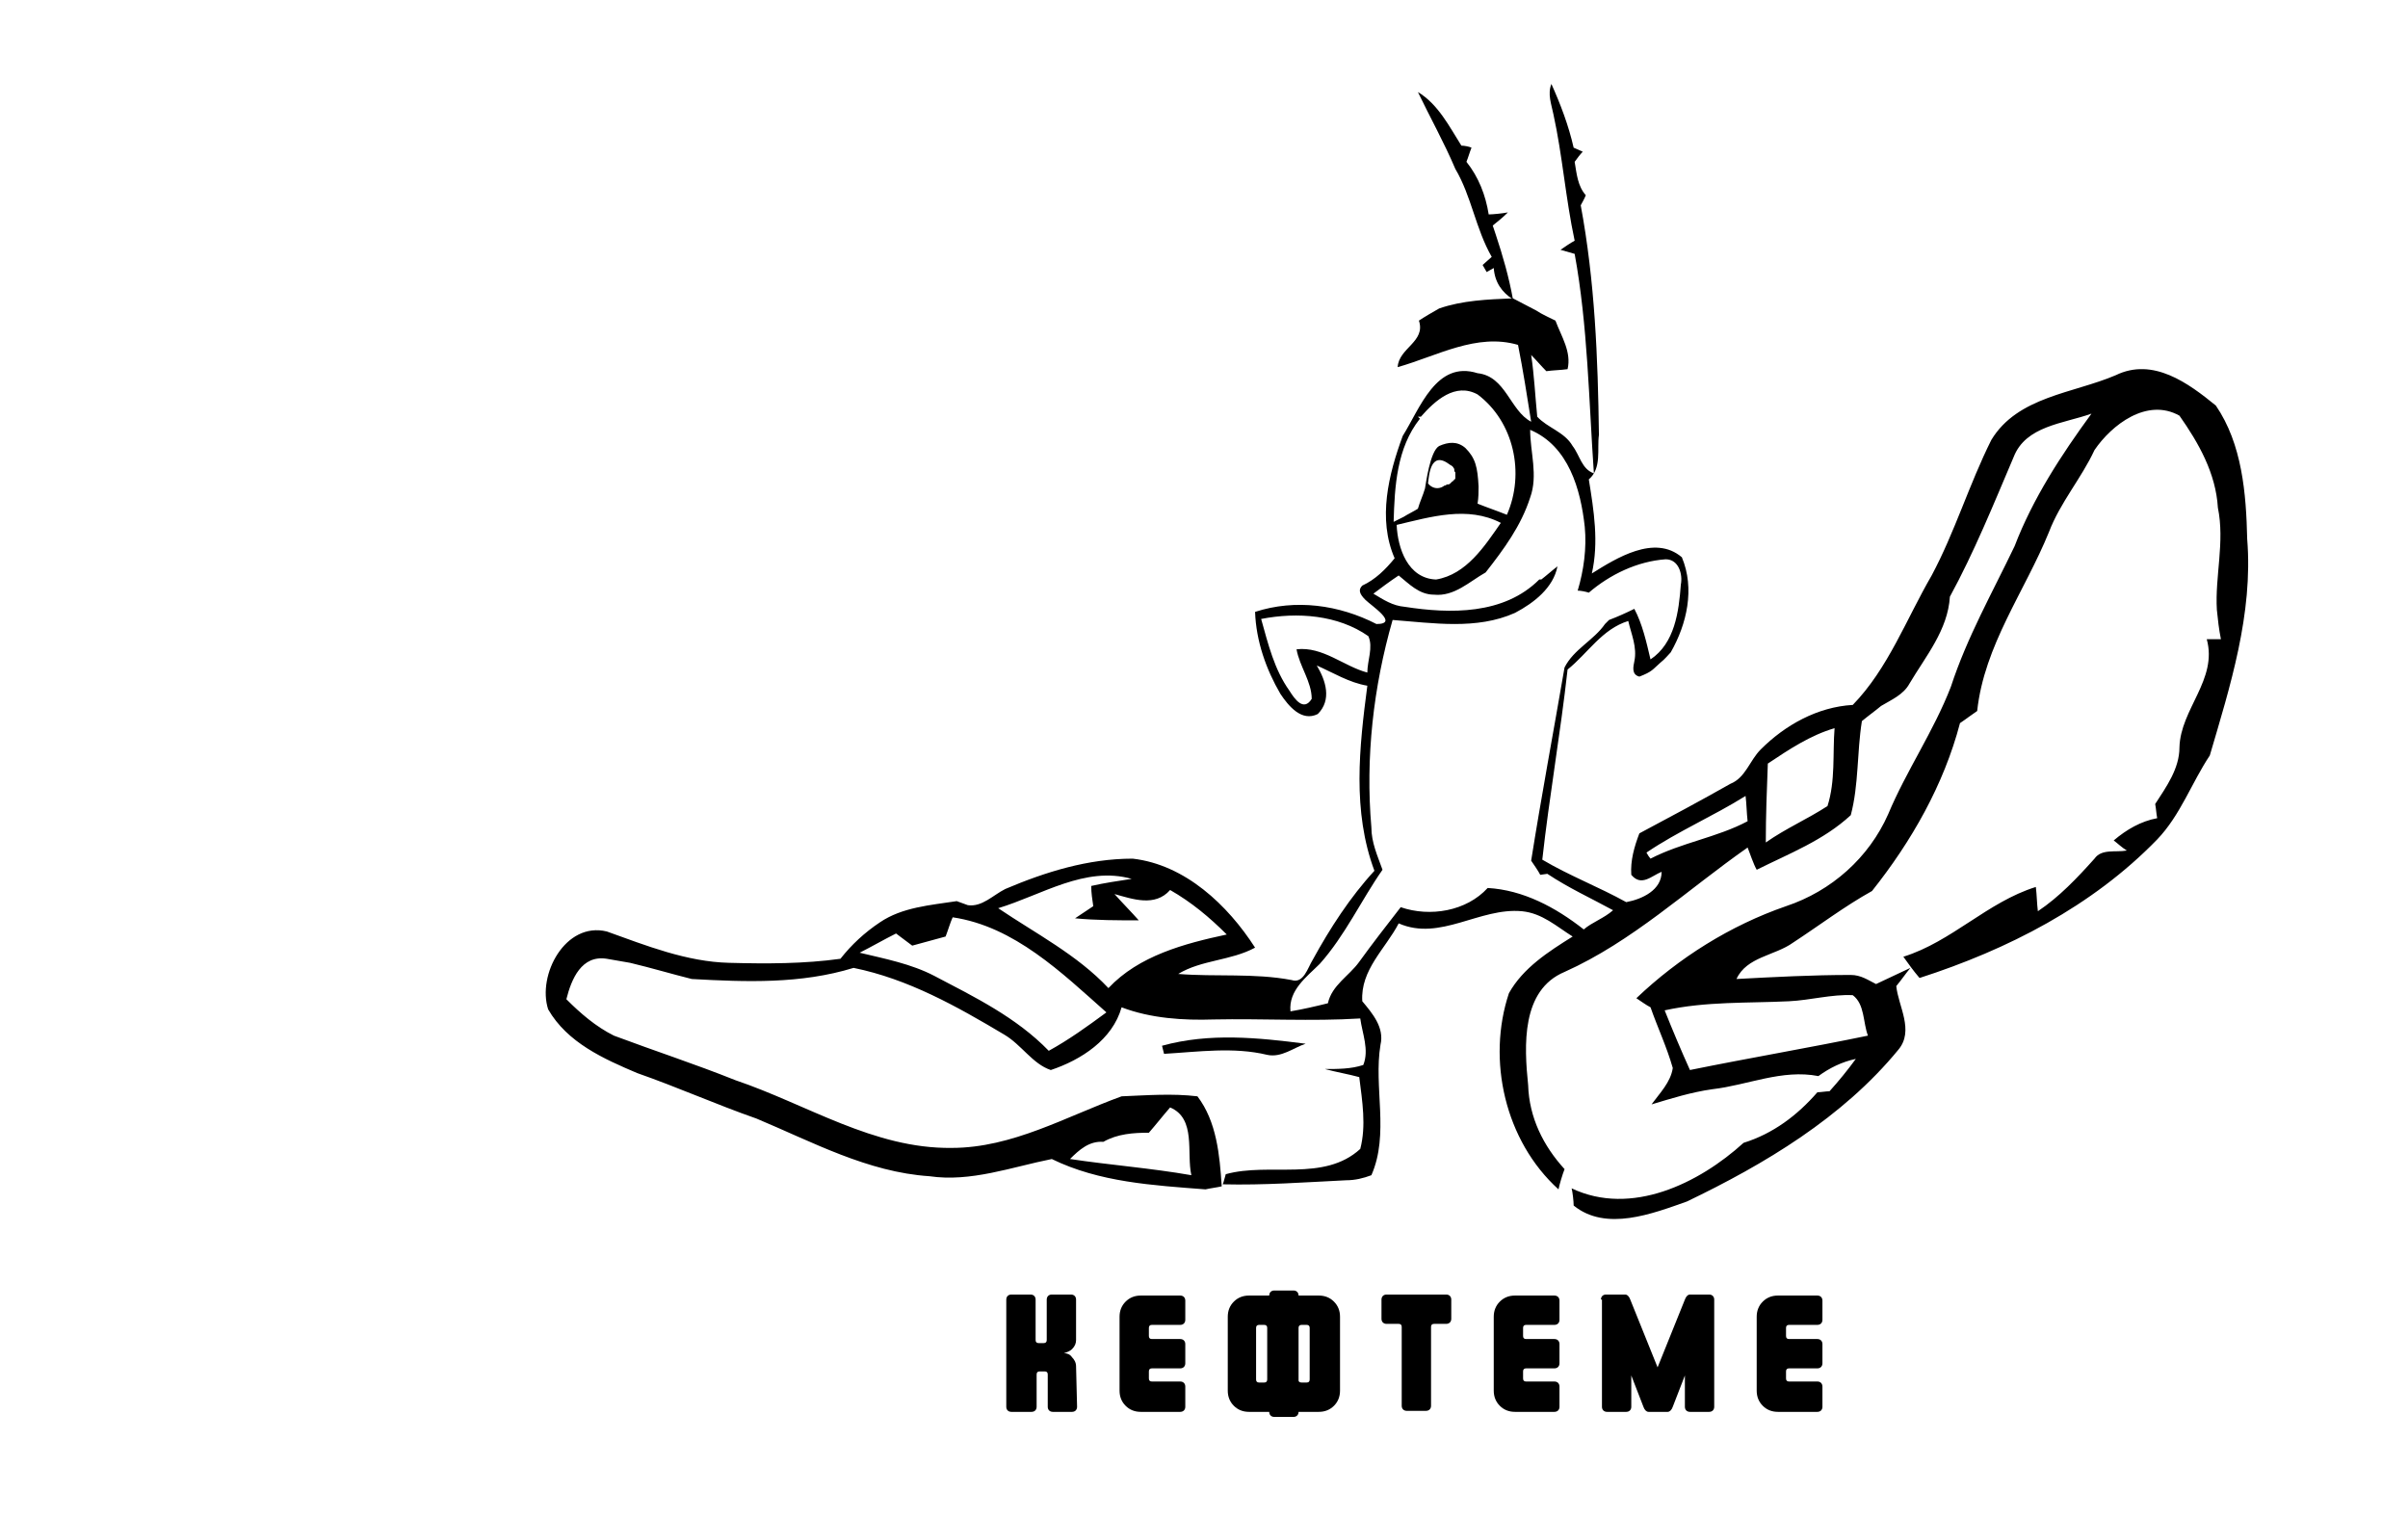 <?xml version="1.0" encoding="utf-8"?>
<!-- Generator: Adobe Illustrator 26.0.3, SVG Export Plug-In . SVG Version: 6.00 Build 0)  -->
<svg version="1.0" id="Слой_1" xmlns="http://www.w3.org/2000/svg" xmlns:xlink="http://www.w3.org/1999/xlink" x="0px" y="0px"
	 viewBox="0 0 238.1 150.2" style="enable-background:new 0 0 238.1 150.2;" xml:space="preserve">
<g>
	<path d="M147.5,25.4c-0.2,0.2-0.7,0.6-0.9,0.8l0.4,0.7c0.2-0.1,0.5-0.3,0.7-0.4c0.1,1.4,0.8,2.4,1.9,3.1c-0.4-2.2-1-4.3-1.7-6.4
		l-0.3-0.9c0.5-0.4,1-0.8,1.5-1.3c-0.5,0.1-1.5,0.2-1.9,0.2c-0.3-1.9-1-3.7-2.2-5.2c0.2-0.5,0.3-0.9,0.5-1.4c-0.2-0.1-0.7-0.2-1-0.2
		c-1.2-1.9-2.3-4.1-4.3-5.3c1.2,2.5,2.6,5,3.7,7.6C145.5,19.4,145.9,22.6,147.5,25.4z"/>
	<g>
		<path d="M222.2,53.3c-0.1-4.5-0.5-9.4-3.1-13.2c-2.7-2.2-6.2-4.8-9.9-3c-4.2,1.8-9.7,2.1-12.3,6.4c-2.2,4.4-3.6,9.1-5.9,13.4
			c-2.5,4.3-4.3,9.2-7.8,12.8c-3.5,0.2-6.7,2-9.1,4.4c-1.1,1.1-1.5,2.8-3,3.4c-3,1.7-6,3.3-9,4.9c-0.5,1.3-0.9,2.7-0.8,4.1
			c1,1.2,2,0.1,3-0.3c0,1.8-1.9,2.7-3.5,3c-2.7-1.5-5.6-2.6-8.3-4.2c0.7-6.3,1.8-12.5,2.5-18.8c2-1.6,3.4-4,6-4.8
			c0.3,1.3,0.9,2.6,0.6,4c-0.1,0.5-0.3,1.3,0.5,1.5c1.3-0.5,1.3-0.7,2.1-1.4c0.4-0.3,0.8-0.8,1-1c1.6-2.8,2.4-6.3,1.1-9.4
			c-2.7-2.3-6.5,0.1-8.9,1.6c0.7-3.1,0.2-6.2-0.3-9.3c1.3-1.1,0.8-3,1-4.4c-0.1-7.6-0.4-15.2-1.8-22.7c0.1-0.2,0.4-0.7,0.5-1
			c-0.8-0.9-0.9-2.1-1.1-3.3c0.2-0.3,0.6-0.8,0.8-1l-0.9-0.4c-0.5-2.2-1.3-4.3-2.2-6.3c-0.4,1,0,2,0.2,3c0.9,4.1,1.2,8.3,2.1,12.5
			c-0.4,0.2-1.1,0.7-1.4,0.9l1.4,0.4c1.3,7.1,1.4,14.5,1.9,21.7c-1.2-0.4-1.4-1.8-2.1-2.7c-0.8-1.4-2.5-1.8-3.5-2.9
			c-0.2-2-0.3-4.1-0.6-6.1c0.5,0.5,1,1.1,1.5,1.6c0.7-0.1,1.4-0.1,2.1-0.2c0.4-1.7-0.6-3.2-1.2-4.8c-0.6-0.3-1.3-0.6-1.9-1
			c-0.8-0.4-1.5-0.8-2.3-1.2c-2.5,0.1-5,0.2-7.3,1c-0.7,0.4-1.4,0.8-2,1.2c0.7,2.1-2,2.7-2.1,4.6c3.9-1.1,7.8-3.4,11.9-2.2
			c0.5,2.5,0.9,5.1,1.3,7.6c-2.1-1.1-2.5-4.5-5.3-4.8c-4.1-1.3-5.7,3.5-7.4,6.2c-1.4,3.8-2.5,8.2-0.8,12.1c-0.9,1.1-1.9,2.1-3.2,2.7
			c-0.4,0.4-0.3,0.8,0.3,1.4c0.6,0.6,3.4,2.4,1.1,2.4c-3.7-1.9-8-2.5-12-1.2c0.1,2.9,1.1,5.7,2.5,8.1c0.8,1.2,2.1,2.8,3.7,2
			c1.4-1.4,0.8-3.3-0.1-4.8c1.6,0.7,3.2,1.7,5,2c-0.8,6.1-1.5,12.4,0.7,18.3c-2.4,2.6-4.4,5.7-6.1,8.8c-0.5,0.8-0.9,2.4-2.1,2
			c-3.7-0.7-7.5-0.3-11.2-0.6c2.3-1.4,5.2-1.3,7.6-2.6c-2.7-4.2-6.9-8.2-12.1-8.8c-4.4,0-8.6,1.3-12.6,3c-1.2,0.6-2.3,1.8-3.7,1.6
			c-0.3-0.1-0.8-0.3-1.1-0.4c-2.6,0.4-5.4,0.6-7.6,2.1c-1.5,1-2.8,2.2-3.9,3.6c-3.6,0.5-7.3,0.5-11,0.4c-4.2-0.1-8.2-1.7-12.1-3.1
			c-4.1-1-6.9,4.3-5.8,7.7c1.9,3.3,5.5,4.9,8.8,6.3c4,1.4,7.8,3.1,11.8,4.5c5.5,2.3,11,5.3,17.1,5.7c4.1,0.6,8.1-0.9,12.1-1.7
			c4.7,2.3,10,2.6,15.2,3c0.4-0.1,1.2-0.2,1.6-0.3c-0.2-3.1-0.5-6.4-2.4-8.9c-2.5-0.3-5-0.1-7.5,0c-5.5,2-10.8,5.1-16.8,5.1
			c-7.7,0.1-14.3-4.3-21.4-6.7c-4-1.6-8-2.9-12-4.4c-1.8-0.9-3.3-2.2-4.7-3.6c0.5-2,1.5-4.4,4-4c0.6,0.1,1.7,0.3,2.3,0.4
			c2.1,0.5,4.1,1.1,6.1,1.6c5.4,0.3,10.8,0.5,16-1.1c5.4,1.1,10.2,3.8,14.9,6.6c1.7,1,2.8,2.9,4.6,3.5c3-1,6.1-3,7-6.2
			c2.9,1.1,6.1,1.3,9.1,1.2c4.8-0.1,9.7,0.2,14.5-0.1c0.2,1.5,0.9,3.1,0.3,4.6c-1.2,0.4-2.5,0.4-3.8,0.4c1.1,0.3,2.3,0.5,3.4,0.8
			c0.3,2.4,0.7,4.8,0.1,7.1c-3.6,3.3-9,1.3-13.3,2.5c-0.1,0.3-0.2,0.8-0.3,1c4.1,0.1,8.1-0.2,12.2-0.4c0.9,0,1.7-0.2,2.5-0.5
			c1.8-4.1,0.2-8.7,0.9-12.9c0.4-1.7-0.8-3.1-1.8-4.3c-0.2-3.1,2.3-5.2,3.6-7.7c4.1,1.8,8-1.6,12.2-1.2c2,0.2,3.4,1.5,5,2.5
			c-2.4,1.5-4.9,3.1-6.3,5.6c-2.2,6.6-0.4,14.6,4.9,19.4c0.1-0.5,0.4-1.5,0.6-2c-2.1-2.3-3.5-5.1-3.6-8.3c-0.4-3.9-0.7-9.4,3.6-11.2
			c6.7-3,12.1-8.1,18.1-12.3c0.2,0.5,0.6,1.7,0.9,2.2c3.2-1.6,6.6-2.9,9.3-5.4c0.8-3,0.6-6.2,1.1-9.3c0.6-0.5,1.3-1,1.9-1.5
			c1-0.6,2.2-1.1,2.8-2.2c1.6-2.7,3.8-5.3,4-8.6c2.4-4.4,4.3-9.1,6.3-13.8c1.2-3.1,4.9-3.3,7.7-4.3c-3,4.1-5.8,8.4-7.6,13.1
			c-2.2,4.6-4.7,9-6.3,13.9c-1.7,4.4-4.4,8.3-6.2,12.6c-1.9,4.3-5.6,7.6-10.1,9.1c-5.5,1.9-10.6,5.1-14.8,9.1c0.3,0.2,1,0.7,1.4,0.9
			c0.7,2,1.6,3.9,2.2,6c-0.2,1.4-1.3,2.5-2.1,3.6c2-0.6,3.9-1.2,6-1.5c3.5-0.4,6.9-2,10.5-1.3c1.1-0.8,2.3-1.4,3.7-1.7
			c-0.8,1.1-1.7,2.2-2.6,3.2c-0.3,0-0.9,0.1-1.2,0.1c-2,2.3-4.4,4.1-7.3,5c-4.4,4-11.1,7.3-17,4.5c0.1,0.4,0.2,1.3,0.2,1.7
			c3.2,2.6,7.8,0.8,11.2-0.4c7.7-3.7,15.4-8.3,20.9-15c1.6-1.9,0-4.3-0.2-6.3c0.5-0.6,0.9-1.2,1.4-1.8c-1.1,0.5-2.3,1.1-3.4,1.6
			c-0.8-0.4-1.5-0.9-2.5-0.9c-3.8,0-7.5,0.2-11.3,0.4c1-2.2,3.8-2.3,5.6-3.6c2.6-1.7,5.1-3.6,7.8-5.1c3.9-4.9,7.1-10.5,8.7-16.6
			c0.6-0.4,1.1-0.8,1.7-1.2c0.7-6.5,4.7-11.8,7.1-17.7c1.1-2.9,3.2-5.3,4.5-8.1c1.7-2.5,5.2-5.2,8.4-3.4c1.9,2.7,3.6,5.7,3.8,9.1
			c0.7,3.4-0.3,6.8-0.1,10.1c0.1,1,0.2,1.9,0.4,2.9c-0.3,0-1,0-1.4,0c1.1,4-2.6,6.9-2.7,10.7c0,2.1-1.3,3.9-2.4,5.6
			c0.1,0.5,0.1,0.9,0.2,1.4c-1.6,0.3-3,1.1-4.3,2.2c0.4,0.3,0.8,0.7,1.3,1c-1.1,0.2-2.5-0.2-3.2,0.8c-1.7,1.9-3.5,3.8-5.6,5.2
			c-0.1-0.8-0.1-1.6-0.2-2.4c-4.8,1.5-8.3,5.4-13.1,6.9c0.5,0.7,1,1.4,1.6,2.1c8.7-2.8,17.1-7.1,23.5-13.7c2.3-2.4,3.4-5.6,5.2-8.3
			C220.5,67.9,222.8,60.7,222.2,53.3z M109.1,112.9c1.4-0.8,3-0.9,4.5-0.9c0.7-0.8,1.4-1.7,2.1-2.5c2.6,1.1,1.6,4.5,2.1,6.7
			c-4-0.7-8-1-12-1.6C106.7,113.7,107.7,112.8,109.1,112.9z M103.7,103.9c-3.2-3.3-7.3-5.3-11.3-7.4c-2.3-1.2-4.9-1.7-7.4-2.3
			c1.2-0.6,2.4-1.3,3.6-1.9c0.4,0.3,1.2,0.9,1.6,1.2c1.1-0.3,2.2-0.6,3.3-0.9c0.2-0.5,0.5-1.5,0.7-1.9c6.1,0.9,10.8,5.5,15.2,9.4
			C107.5,101.5,105.7,102.8,103.7,103.9z M109.6,97.7c-3.1-3.3-7.2-5.4-10.9-7.9c4.3-1.3,8.6-4.2,13.2-2.9c-1.3,0.2-2.7,0.4-4,0.7
			c0,0.7,0.1,1.3,0.2,2c-0.6,0.4-1.2,0.8-1.8,1.2c2.1,0.2,4.2,0.2,6.3,0.2c-0.8-0.9-1.6-1.7-2.4-2.6c1.8,0.5,4,1.3,5.5-0.4
			c2.1,1.2,3.9,2.7,5.6,4.4C117.1,93.3,112.6,94.5,109.6,97.7z M140.4,41.4l-0.2-0.2h0.3c1.4-1.6,3.4-3.4,5.6-2.2
			c3.6,2.7,4.7,7.8,2.9,11.9c-1-0.4-1.9-0.7-2.9-1.1c0.1-0.6,0.1-1.2,0.1-1.7c-0.1-1.9-0.3-2.8-1.3-3.8c-0.8-0.7-1.7-0.6-2.6-0.2
			c-0.9,0.5-1.3,3.7-1.4,4.2l0,0l0,0l0,0l0,0c-0.2,0.7-0.5,1.3-0.7,2c-0.3,0.2-1.1,0.6-1.4,0.8l-1,0.5
			C137.9,48.1,138.1,44.3,140.4,41.4z M141.2,47.8c0.1-0.7,0.2-3.3,2.1-1.9c0.1,0.1,0.2,0.1,0.3,0.2c0,0,0,0,0.1,0.1
			c0,0.1,0.1,0.1,0.1,0.2v0.1c0,0.1,0,0.1,0.1,0.2v0.1c0,0.1,0,0.1,0,0.2v0.1v0.1v0.1c0,0,0,0.1-0.1,0.1c0,0,0,0.1-0.1,0.1
			c0,0,0,0.1-0.1,0.1l-0.1,0.1c0,0,0,0-0.1,0.1c0,0-0.1,0.1-0.2,0.1c0,0,0,0-0.1,0S143,48,142.9,48l0,0c-0.1,0-0.2,0.1-0.2,0.1l0,0
			C142.2,48.4,141.6,48.3,141.2,47.8z M148.4,51.7c-1.6,2.3-3.4,5.1-6.4,5.6c-2.8-0.1-3.8-3.1-3.9-5.4
			C141.5,51.1,145.1,50,148.4,51.7z M128.2,64.2c0.3,1.7,1.5,3.2,1.5,4.9c-0.8,1.3-1.7,0-2.2-0.8c-1.5-2.1-2.1-4.6-2.8-7.1
			c3.6-0.7,7.6-0.4,10.6,1.7c0.5,1.1-0.1,2.4-0.1,3.6C132.9,65.9,130.8,63.9,128.2,64.2z M156.6,91.9c-2.8-2.2-6-3.9-9.5-4.1l0,0
			c-2.1,2.3-5.7,2.9-8.6,1.9c-1.4,1.8-2.8,3.6-4.1,5.4c-1,1.4-2.7,2.3-3.1,4.1c-1.2,0.3-2.5,0.6-3.7,0.8c-0.2-2.1,1.6-3.4,2.9-4.7
			c2.5-2.8,4.1-6.3,6.2-9.3c-0.5-1.4-1.1-2.7-1.1-4.2c-0.6-6.9,0.2-13.9,2.1-20.5c4,0.3,8.3,1,12.1-0.7c1.9-1,3.8-2.5,4.2-4.6
			c-0.4,0.3-1.2,1-1.6,1.3h-0.2c-3.5,3.5-8.8,3.4-13.3,2.7c-1.2-0.1-2.1-0.7-3.1-1.3c0.8-0.6,1.6-1.2,2.5-1.8c1,0.8,2,1.9,3.5,1.9
			c2,0.2,3.5-1.3,5.1-2.2c1.8-2.3,3.5-4.6,4.4-7.4c0.8-2.2,0-4.5,0-6.7c3.8,1.6,5,5.9,5.4,9.6c0.2,2.1-0.1,4.3-0.7,6.3
			c0.3,0,0.8,0.1,1.1,0.2c2.1-1.8,4.8-3.1,7.6-3.3c1.3,0,1.7,1.5,1.5,2.5c-0.2,2.7-0.6,5.8-3,7.4c-0.4-1.7-0.8-3.5-1.6-5
			c-0.8,0.4-1.7,0.8-2.5,1.1l-0.2,0.2l-0.2,0.2c-1.1,1.6-3.1,2.5-4,4.3c-1.1,6.4-2.3,12.8-3.3,19.1c0.2,0.3,0.7,1,0.9,1.4l0.7-0.1
			c2.1,1.4,4.3,2.4,6.5,3.6C158.6,90.8,157.4,91.2,156.6,91.9z M163.2,84.9c-0.1-0.1-0.3-0.4-0.4-0.6c3.1-2.1,6.6-3.6,9.8-5.6
			c0.1,0.8,0.1,1.6,0.2,2.5C169.8,82.8,166.3,83.3,163.2,84.9z M180.7,79.7c-2,1.3-4.1,2.2-6.1,3.6c0-2.6,0.1-5.2,0.2-7.8
			c2.1-1.4,4.2-2.8,6.6-3.5C181.2,74.5,181.5,77.2,180.7,79.7z M176.9,99c2.1-0.1,4.2-0.7,6.3-0.6c1.2,0.9,1,2.7,1.5,4
			c-5.8,1.2-11.7,2.2-17.6,3.4c-0.9-2-1.7-3.9-2.5-5.9C168.7,99,172.8,99.2,176.9,99z"/>
	</g>
	<path d="M129.1,103.2c-4.7-0.6-9.5-1.1-14.2,0.2l0.2,0.8c3.4-0.2,6.9-0.7,10.2,0.1C126.7,104.6,127.9,103.6,129.1,103.2z"/>
</g>
<g>
	<path d="M106.5,139.1c0,0.3-0.2,0.5-0.5,0.5h-1.9c-0.3,0-0.5-0.2-0.5-0.5v-3.2c0-0.2-0.1-0.3-0.3-0.3h-0.5c-0.2,0-0.3,0.1-0.3,0.3
		v3.2c0,0.3-0.2,0.5-0.5,0.5h-2c-0.3,0-0.5-0.2-0.5-0.5v-10.6c0-0.3,0.2-0.5,0.5-0.5h1.9c0.3,0,0.5,0.2,0.5,0.5v4
		c0,0.2,0.1,0.3,0.3,0.3h0.5c0.2,0,0.3-0.1,0.3-0.3v-4c0-0.3,0.2-0.5,0.5-0.5h1.9c0.3,0,0.5,0.2,0.5,0.5v4c0,0.3-0.1,0.6-0.4,0.9
		c-0.2,0.2-0.5,0.3-0.8,0.4c0.3,0,0.6,0.1,0.8,0.4c0.2,0.2,0.4,0.5,0.4,0.9L106.5,139.1L106.5,139.1z"/>
	<path d="M117.2,139.1c0,0.3-0.2,0.5-0.5,0.5h-3.9c-0.6,0-1.1-0.2-1.5-0.6s-0.6-0.9-0.6-1.5v-7.3c0-0.6,0.2-1.1,0.6-1.5
		s0.9-0.6,1.5-0.6h3.9c0.3,0,0.5,0.2,0.5,0.5v1.9c0,0.3-0.2,0.5-0.5,0.5h-2.8c-0.2,0-0.3,0.1-0.3,0.3v0.8c0,0.2,0.1,0.3,0.3,0.3h2.8
		c0.3,0,0.5,0.2,0.5,0.5v1.9c0,0.3-0.2,0.5-0.5,0.5h-2.8c-0.2,0-0.3,0.1-0.3,0.3v0.7c0,0.2,0.1,0.3,0.3,0.3h2.8
		c0.3,0,0.5,0.2,0.5,0.5V139.1z"/>
	<path d="M128.4,139.6c0,0.3-0.2,0.5-0.5,0.5H126c-0.3,0-0.5-0.2-0.5-0.5h-2c-0.6,0-1.1-0.2-1.5-0.6s-0.6-0.9-0.6-1.5v-7.3
		c0-0.6,0.2-1.1,0.6-1.5s0.9-0.6,1.5-0.6h2c0-0.3,0.2-0.5,0.5-0.5h1.9c0.3,0,0.5,0.2,0.5,0.5h2c0.6,0,1.1,0.2,1.5,0.6
		c0.4,0.4,0.6,0.9,0.6,1.5v7.3c0,0.6-0.2,1.1-0.6,1.5s-0.9,0.6-1.5,0.6H128.4z M124.2,136.4c0,0.2,0.1,0.3,0.3,0.3h0.5
		c0.2,0,0.3-0.1,0.3-0.3v-5.1c0-0.2-0.1-0.3-0.3-0.3h-0.5c-0.2,0-0.3,0.1-0.3,0.3V136.4z M128.7,136.7h0.5c0.2,0,0.3-0.1,0.3-0.3
		v-5.1c0-0.2-0.1-0.3-0.3-0.3h-0.5c-0.2,0-0.3,0.1-0.3,0.3v5.2C128.4,136.6,128.5,136.7,128.7,136.7z"/>
	<path d="M143.5,130.4c0,0.3-0.2,0.5-0.5,0.5h-1.2c-0.2,0-0.3,0.1-0.3,0.3v7.8c0,0.3-0.2,0.5-0.5,0.5h-1.9c-0.3,0-0.5-0.2-0.5-0.5
		v-7.8c0-0.2-0.1-0.3-0.3-0.3h-1.2c-0.3,0-0.5-0.2-0.5-0.5v-1.9c0-0.3,0.2-0.5,0.5-0.5h5.9c0.3,0,0.5,0.2,0.5,0.5V130.4z"/>
	<path d="M154.2,139.1c0,0.3-0.2,0.5-0.5,0.5h-3.9c-0.6,0-1.1-0.2-1.5-0.6s-0.6-0.9-0.6-1.5v-7.3c0-0.6,0.2-1.1,0.6-1.5
		c0.4-0.4,0.9-0.6,1.5-0.6h3.9c0.3,0,0.5,0.2,0.5,0.5v1.9c0,0.3-0.2,0.5-0.5,0.5h-2.8c-0.2,0-0.3,0.1-0.3,0.3v0.8
		c0,0.2,0.1,0.3,0.3,0.3h2.8c0.3,0,0.5,0.2,0.5,0.5v1.9c0,0.3-0.2,0.5-0.5,0.5h-2.8c-0.2,0-0.3,0.1-0.3,0.3v0.7
		c0,0.2,0.1,0.3,0.3,0.3h2.8c0.3,0,0.5,0.2,0.5,0.5V139.1z"/>
	<path d="M158.3,128.5c0-0.3,0.2-0.5,0.5-0.5h1.9c0.2,0,0.4,0.2,0.5,0.5l2.7,6.7l2.7-6.7c0.1-0.3,0.3-0.5,0.5-0.5h1.9
		c0.3,0,0.5,0.2,0.5,0.5v10.6c0,0.3-0.2,0.5-0.5,0.5h-1.9c-0.3,0-0.5-0.2-0.5-0.5V136l-1.2,3.1c-0.1,0.3-0.3,0.5-0.5,0.5H163
		c-0.2,0-0.4-0.2-0.5-0.5l-1.2-3.1v3.1c0,0.3-0.2,0.5-0.5,0.5h-1.9c-0.3,0-0.5-0.2-0.5-0.5v-10.6H158.3z"/>
	<path d="M180.2,139.1c0,0.3-0.2,0.5-0.5,0.5h-3.9c-0.6,0-1.1-0.2-1.5-0.6s-0.6-0.9-0.6-1.5v-7.3c0-0.6,0.2-1.1,0.6-1.5
		c0.4-0.4,0.9-0.6,1.5-0.6h3.9c0.3,0,0.5,0.2,0.5,0.5v1.9c0,0.3-0.2,0.5-0.5,0.5h-2.8c-0.2,0-0.3,0.1-0.3,0.3v0.8
		c0,0.2,0.1,0.3,0.3,0.3h2.8c0.3,0,0.5,0.2,0.5,0.5v1.9c0,0.3-0.2,0.5-0.5,0.5h-2.8c-0.2,0-0.3,0.1-0.3,0.3v0.7
		c0,0.2,0.1,0.3,0.3,0.3h2.8c0.3,0,0.5,0.2,0.5,0.5V139.1z"/>
</g>
</svg>
